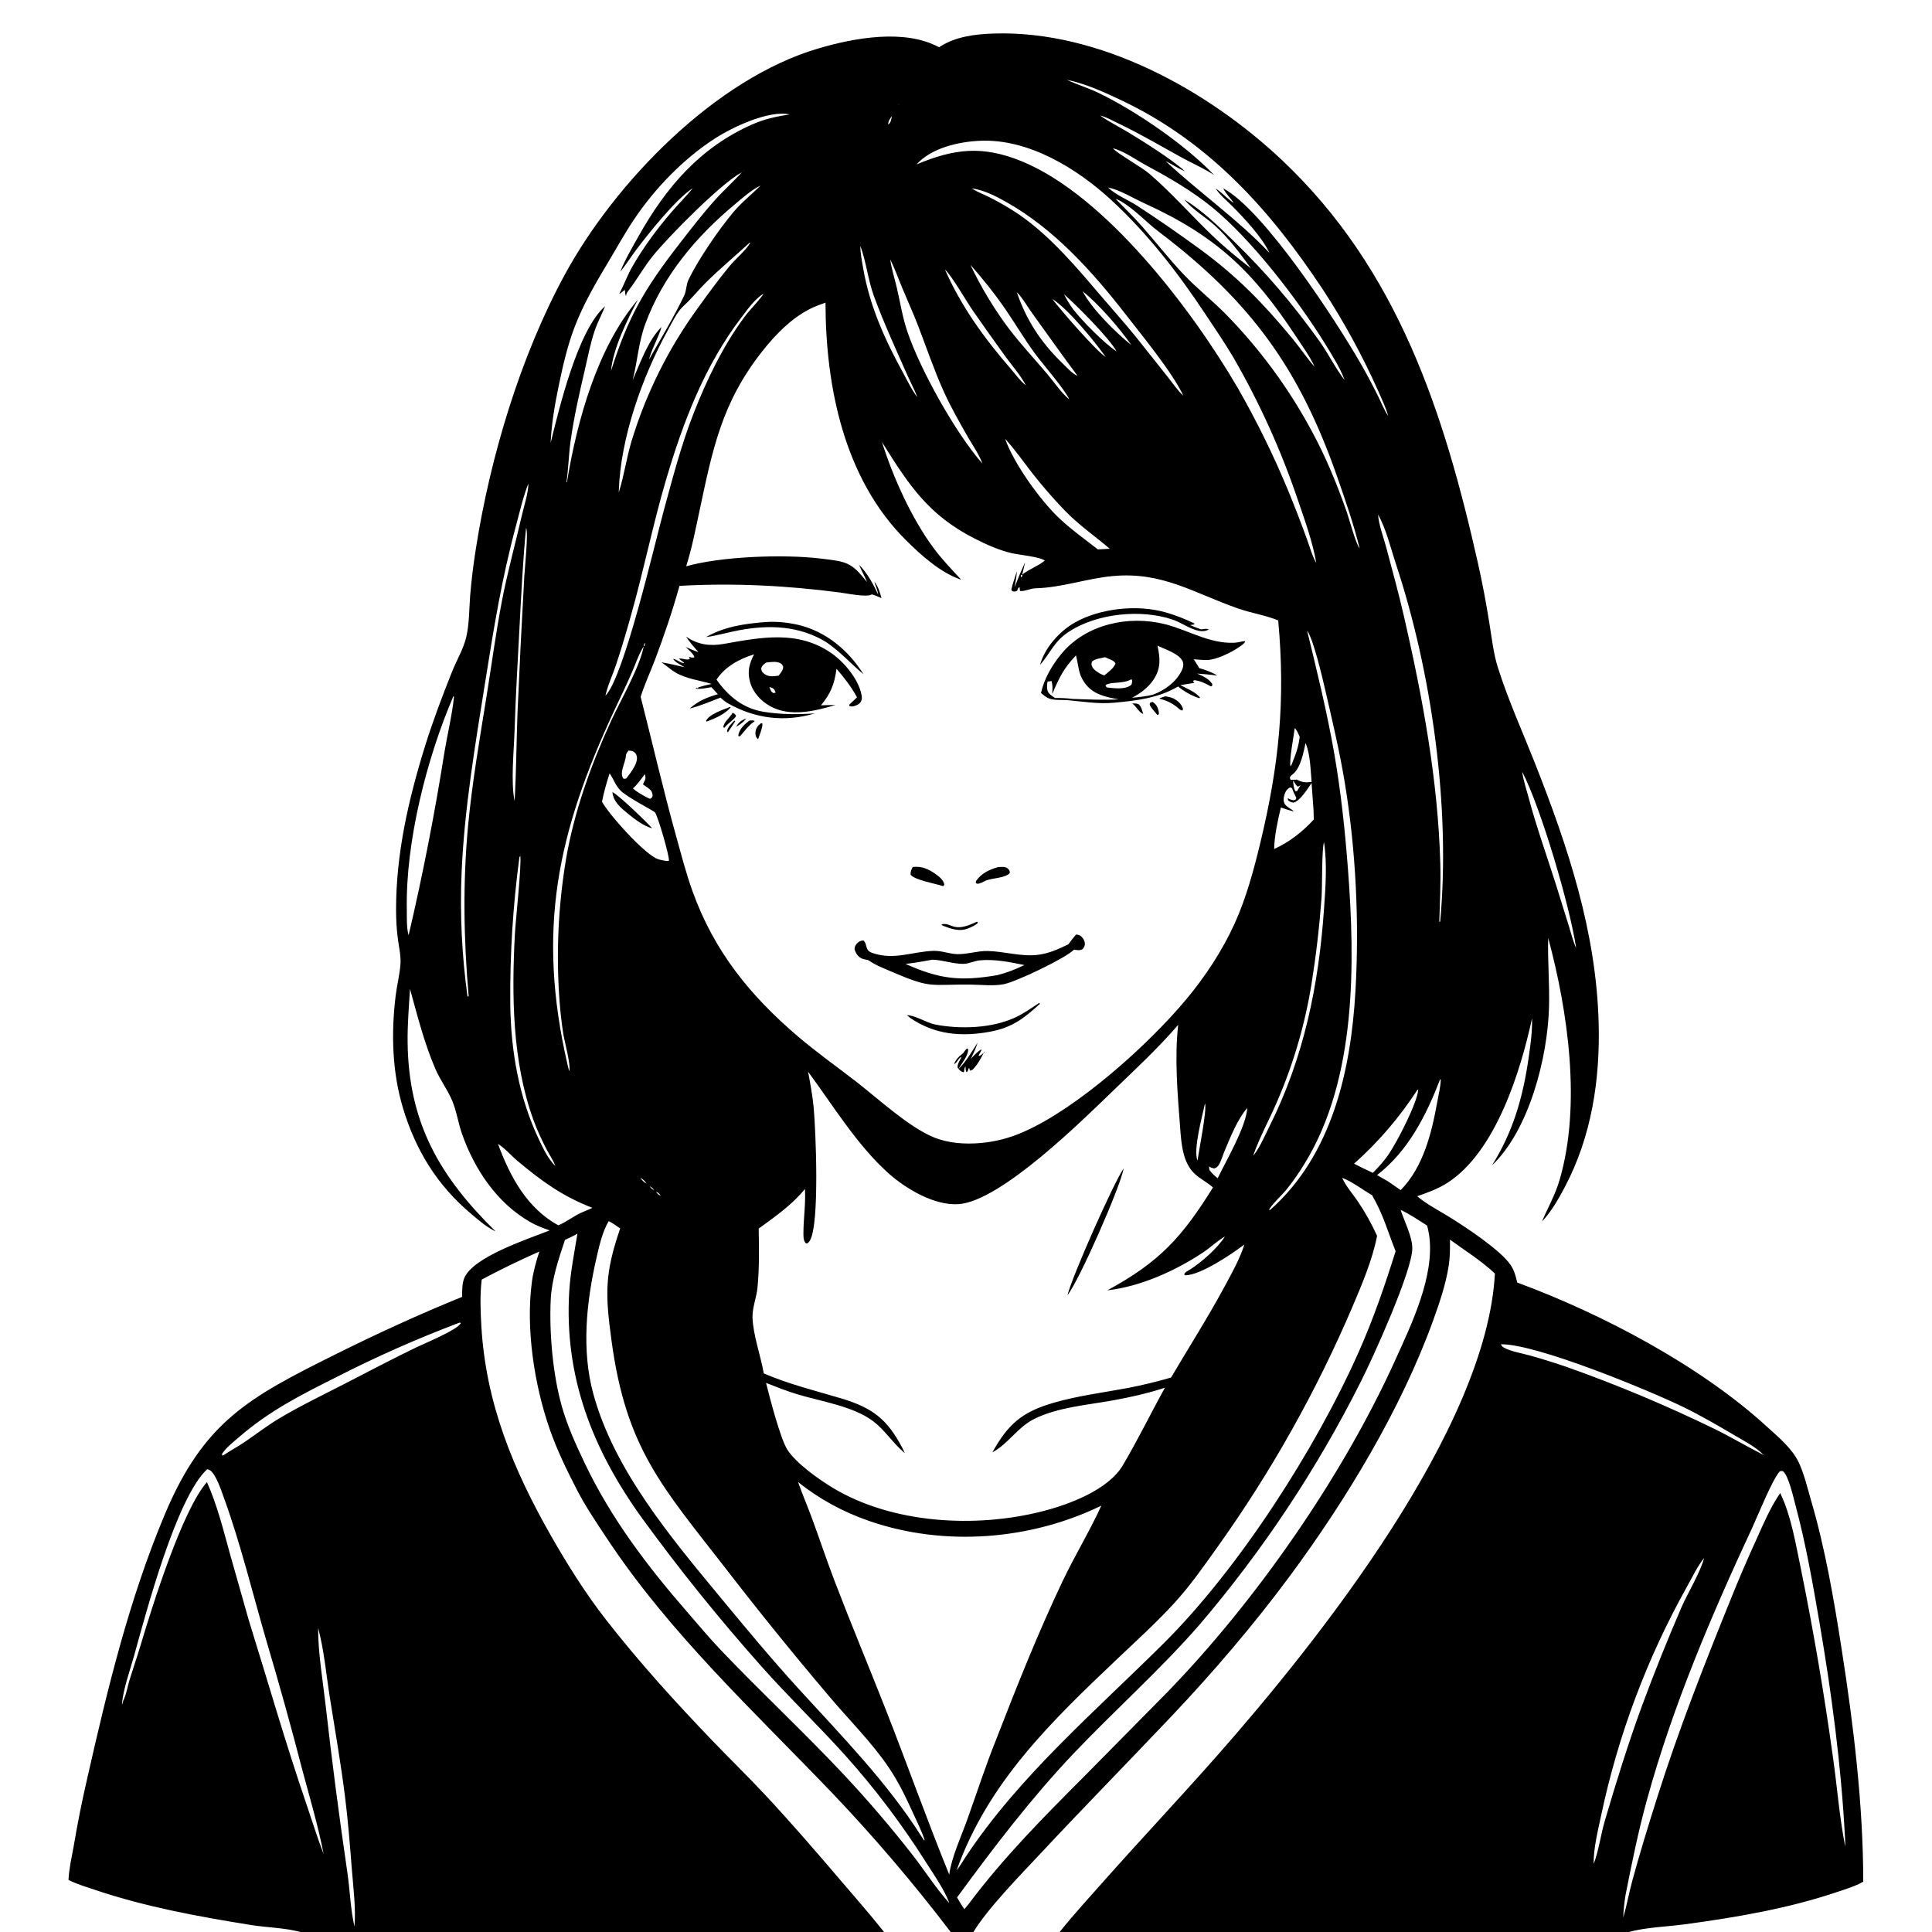 <?xml version="1.0" encoding="utf-8" ?><svg xmlns="http://www.w3.org/2000/svg" xmlns:xlink="http://www.w3.org/1999/xlink" width="1024" height="1024" viewBox="0 0 1024 1024"><path fill="white" d="M0 0L0 1024L1024 1024L1024 0L0 0Z"/><path d="M812.005 539.729C805.907 568.072 792.709 610.368 767.319 626.826C762.275 630.096 756.778 632.082 751.128 634.028L751.661 634.468C756.617 638.513 762.564 641.561 768.009 644.921C776.672 650.266 795.428 662.603 800.752 670.604C802.574 673.341 803.45 676.594 804.151 679.771C849.023 696.286 901.222 723.828 936.573 756.216C942.653 761.786 949.964 767.748 953.484 775.351C956.327 781.49 957.991 788.727 959.891 795.218C967.506 821.238 971.993 847.683 976.163 874.417C982.42 914.53 987.556 956.731 987.56 997.336C983.286 999.799 978.22 1001.28 973.554 1002.85C947.643 1011.58 920.21 1016.25 893.161 1019.9C883.5 1021.2 872.619 1021.48 863.259 1024L561.63 1024C569.18 1014.59 577.407 1005.6 585.421 996.577C605.238 974.276 625.697 952.556 645.424 930.173C698.842 869.564 787.977 757.253 792.327 675.006C785.308 668.326 776.353 662.752 768.504 657.028C768.566 661.669 768.56 666.238 767.849 670.837C766.335 680.635 762.968 690.536 759.604 699.848C742.606 746.901 713.392 795.146 683.643 835.329C664.503 861.182 643.172 886.127 621.066 909.486C597.934 933.931 574.371 957.915 551.391 982.518C540.778 993.88 523.576 1011.39 515.928 1024L503.876 1024C484.369 998.374 463.465 973.842 441.258 950.516C399.358 906.736 354.975 865.823 321.367 814.918C315.935 806.69 310.411 798.559 305.871 789.79C300.485 779.388 295.132 768.393 291.296 757.317C283.16 733.826 278.606 704.095 281.917 679.397C282.658 673.863 284.171 668.65 285.862 663.349C275.497 667.903 265.312 672.854 255.329 678.193C255.306 678.358 255.281 678.523 255.262 678.688C254.356 686.535 254.661 694.798 255.114 702.68C257.47 743.604 271.9 778.62 291.932 813.816C300.638 829.112 310.416 844.667 321.248 858.558C338.648 880.872 358.02 902.226 377.62 922.635C386.909 932.307 396.515 941.646 405.669 951.455C419.209 965.964 432.127 980.921 445.009 996.011C452.922 1005.28 460.989 1014.46 468.571 1024L159.286 1024C150.966 1021.75 141.434 1021.65 132.864 1020.27C105.369 1015.86 77.165 1010.7 50.749 1001.8C45.929 1000.17 40.848 998.701 36.303 996.4C36.585 990.423 38.025 984.273 39.079 978.375C41.108 966.347 43.501 954.382 46.253 942.498C56.987 895.094 68.491 847.442 87.414 802.508C108.07 753.46 132.077 740.615 177.305 718.085C199.577 706.99 221.856 696.751 244.9 687.377C245.006 684.199 244.837 680.553 246.008 677.577C250.507 666.139 280.102 656.657 291.344 652.131C287.673 650.883 284.299 649.577 280.924 647.645C263.381 637.602 251.474 619.748 244.882 601.001C242.866 595.27 242.03 589.021 239.692 583.434C237.257 577.616 233.292 572.429 230.769 566.571C224.897 552.936 221.268 538.49 217.322 524.218C216.708 533.576 215.94 543.054 216.046 552.431C216.527 595.122 233.003 623.533 262.66 652.638C262.294 652.469 261.927 652.299 261.568 652.113C257.309 649.911 253.526 646.556 249.864 643.489C231.872 628.422 220.408 609.881 213.64 587.49C207.828 568.262 207.281 547.64 209.697 527.803C210.38 522.187 211.858 516.612 212.257 510.98C212.576 506.46 211.4 501.791 210.833 497.316C210.199 492.306 209.932 487.36 209.924 482.311C209.874 452.443 216.546 423.492 225.383 395.134C229.505 381.905 234.498 368.821 239.619 355.948C242.023 349.908 245.688 343.879 247.157 337.541C248.771 330.578 248.641 322.661 249.207 315.502C249.919 307.079 250.951 298.687 252.298 290.342C259.896 242.014 275.835 188.915 299.21 145.819C325.837 96.727 379.056 41.755 433.726 25.677C452.697 20.098 479.494 15.129 497.738 25.054C506.193 19.367 516.778 18.096 526.745 17.774C582.596 15.969 640.084 47.652 679.567 84.949C740.954 142.936 765.33 218.459 783.365 298.584C785.753 309.279 787.794 320.049 789.486 330.876C790.723 338.357 791.543 346.22 793.811 353.471C799.15 370.537 806.731 387.26 813.316 403.908C830.955 448.504 846.015 493.639 847.316 542C848.129 572.22 843.62 602.2 829.372 629.196C826.013 635.559 822.226 642.205 817.256 647.459C820.457 639.973 824.307 633.295 826.625 625.361C838.193 585.754 831.09 536.205 820.573 497.09C820.234 509.251 821.347 521.459 821.023 533.653C820.316 560.293 810.577 598.889 790.733 617.733C802.029 599.83 807.227 581.401 810.211 560.636C811.21 553.685 812.205 546.77 812.005 539.729L812.374 539.503L812.005 539.729ZM564.865 42.116L565.374 42.274C570.946 44.889 576.897 46.64 582.439 49.328C602.295 58.959 628.322 76.857 643.506 92.767C637.777 89.06 631.776 86.513 625.852 83.237C615.002 77.237 604.456 71.047 593.262 65.651C590.047 64.101 586.527 62.088 583.082 61.221L582.5 61L581.5 60.5L580.503 60.002L581.5 60.5L582.5 61L583.082 61.221C587.362 64.283 592.21 66.713 596.74 69.395C604.747 74.136 621.544 84.712 627.968 90.727C624.516 89.357 621.145 87.023 617.768 85.36L617.503 85.092L617.768 85.36C635.71 102.105 655.886 116.11 672.804 133.989L673.525 134.967L674.178 135.7L674.606 136.126L674.916 136.498L674.606 136.126L674.178 135.7L673.525 134.967C673.357 134.625 673.039 134.292 672.804 133.989C668.966 125.737 659.565 115.774 653.098 109.213C650.217 106.29 646.471 103.385 644.346 99.898L645.089 100.418C648.221 102.647 650.757 105.506 654.01 107.643C652.147 104.927 649.789 102.814 648.314 99.809C670.028 111.453 708.274 170.189 721.218 192.727C724.444 198.344 727.488 204.135 730.39 209.927C732.088 213.314 733.59 217.34 735.757 220.429L736.101 221.238L736.497 221.998L736.101 221.238L735.757 220.429C734.499 215.913 732.315 211.4 730.429 207.099C722.101 188.475 712.311 170.539 701.152 153.459C673.19 111.224 640.977 75.31 594.546 53.252C585.428 48.92 575.286 44.292 565.374 42.274L564.865 42.116ZM477.747 53.78L476.72 54.829C476.482 55.197 476.167 55.597 476 56L475.553 56.498L476 56C476.285 55.678 476.502 55.202 476.72 54.829L477.747 53.78L477.953 53.002L477.747 53.78ZM475.164 57.753L474.576 57.998L475.164 57.753L475.399 57.002L475.164 57.753ZM472.743 61.531C471.713 62.915 470.721 64.135 470.772 65.95C471.867 65.298 472.137 64.272 472.426 63.066C472.548 62.558 472.641 62.043 472.743 61.531L472.998 61.002L472.743 61.531ZM468.5 71L467.786 72.983L467.502 73.498L467.786 72.983L468.5 71L468.998 70.002L468.5 71ZM587.003 77.065L587.763 77.272L588.808 78.303L589.826 78.607C592.457 81.586 604.884 88.368 609.355 92.231C620.985 102.282 631.258 113.972 642.316 124.632C648.707 130.792 656.01 136.811 663.048 142.228C657.027 134.028 651.341 126.226 643.728 119.391C638.736 114.909 631.944 111.014 627.82 105.803C637.492 111.785 645.662 119.708 653.753 127.641C671.485 145.024 684.696 160.458 699.217 180.641C703.668 186.828 708.459 196.277 712.702 201.465L713.124 202.223L713.657 203.324L714.143 204.282L714.649 205.299L715.129 206.258L715.385 206.498L715.129 206.258L714.649 205.299L714.143 204.282L713.657 203.324L713.124 202.223L712.702 201.465C710.243 194.844 706.028 188.227 702.318 182.217C687.893 158.849 663.32 126.836 642.343 109.776C631.898 101.281 619.584 94.104 607.707 87.76C602.218 84.828 595.836 80.043 589.826 78.607L588.808 78.303L587.763 77.272L587.003 77.065ZM485.769 87.15L485.502 87.406L485.769 87.15C505.677 78.809 520.61 77.006 541.228 85.361C585.91 103.467 631.838 164.204 655.872 205.327C666.105 223.157 675.171 241.632 683.011 260.636C686.39 268.892 689.601 277.215 692.642 285.6C694.153 289.657 695.475 294.681 697.65 298.402L697.888 298.998L697.65 298.402C695.801 287.443 691.664 276.035 688.085 265.533C679.175 239.068 667.649 213.558 653.677 189.38C649.042 181.536 643.839 173.977 638.809 166.383C624.489 144.763 608.239 123.77 589.12 106.139C570.819 89.263 545.108 73.428 519.304 74.619C507.983 75.141 493.687 78.395 485.769 87.15ZM395.76 89.795L394.73 90.119L393.5 91L393.151 91.332C393.026 91.399 392.899 91.464 392.774 91.532C381.726 97.647 354.143 125.535 345.782 135.952C341.009 141.899 337.419 148.549 332.757 154.503C332.096 155.348 331.917 155.922 331.808 157.012C331.299 155.943 331.313 154.826 331.239 153.665C330.451 153.986 328.778 155.768 328.257 155.678C330.709 150.989 332.472 146.002 335.097 141.41C341.044 131.011 348.285 121.239 356.105 112.178C359.741 107.965 363.71 104.023 367.231 99.718L367.5 99.5L367.807 99.179L368.521 98.529L369.423 97.852L368.521 98.529L367.807 99.179L367.5 99.5L367.231 99.718C358.1 105.612 343.795 123.663 336.96 132.719C334.211 136.36 331.71 140.519 328.768 143.958C331.348 137.493 335.032 131.288 338.431 125.226C352.979 99.281 371.121 78.022 399.016 65.813C405.394 63.021 411.674 61.727 418.491 60.638C407.253 58.257 387.866 67.588 378.65 73.575C362.024 84.374 347.099 99.878 336.085 116.259C331.269 123.423 327.101 131.005 322.67 138.408C315.83 149.835 309.122 161.237 304.399 173.744C300.66 183.644 298.322 193.921 296.175 204.26C294.085 214.324 292.314 224.497 291.841 234.782C296.415 216.312 306.225 174.903 320.713 162.314C318.979 166.636 316.718 170.829 315.216 175.23C312.975 181.793 311.633 188.853 310.064 195.608C307.122 208.267 304.197 220.962 302.416 233.848C301.412 241.108 301.271 248.507 300.227 255.715L300.504 255.543C305.784 223.261 316.564 184.111 338.103 158.843C332.66 169.055 324.803 184.995 323.877 196.5L323.659 197.079L323.877 196.5C332.902 168.115 341.329 153.428 359.838 129.574C366.06 121.555 372.252 113.488 379.033 105.928C383.554 100.888 388.658 96.393 393.151 91.332L393.5 91C393.967 90.774 394.327 90.442 394.73 90.119L395.76 89.795L396.435 89.002L395.76 89.795ZM460.643 93.243L460.073 93.998L460.643 93.243L460.878 92.502L460.643 93.243ZM403.5 98L403.146 98.343C398.246 100.621 393.501 104.971 389.341 108.434C368.832 125.505 351.387 146.313 342.056 171.586C338.391 181.513 337.907 191.441 335.334 201.504C339.242 192.486 343.553 180.318 350.637 173.274C348.941 179.184 345.566 184.445 343.977 190.58C350.26 179.522 357.105 168.147 362.616 156.701C363.873 154.091 363.616 151.061 364.859 148.433C369.933 137.7 381.089 121.477 388.75 112.399C393.104 107.24 398.359 103.059 403.146 98.343L403.5 98L403.998 97.61L403.5 98ZM587.003 99.124L587.264 99.359C591.319 103.331 598.003 105.97 602.856 109.123C614.007 116.368 625.161 124.144 635.905 131.985C655.585 146.348 669.669 160.855 685.041 179.487C689.064 184.364 692.616 189.686 696.764 194.433L697.152 195.177L697.631 195.621L697.898 195.998L697.631 195.621L697.152 195.177L696.764 194.433C694.344 188.97 690.199 183.32 686.898 178.306C664.089 143.648 644.424 124.952 606.252 107.611C600.306 104.91 593.617 100.657 587.264 99.359L587.003 99.124ZM514.503 99.587L515.052 99.849L515.772 100.3C518.445 101.944 521.537 103.084 524.345 104.5C529.847 107.232 535.158 110.334 540.241 113.785C557.344 125.596 571.44 142.691 584.85 158.379C590.588 165.092 596.516 171.703 602.066 178.57L618.951 199.803C621.534 203.05 624.12 206.966 627.204 209.747L627.475 209.998L627.204 209.747C621.561 197.605 605.51 178.074 596.968 167.063C579.154 144.098 558.714 121.278 533.09 106.927C527.692 103.903 521.255 100.627 515.052 99.849L514.503 99.587ZM513.503 139.057L514.017 139.995L514.345 140.348C519.614 151.709 527.462 164.677 535.025 174.56C541.231 182.672 548.291 190.22 554.895 198.014C558.606 202.393 562.401 208.159 566.783 211.735L567.082 212.099L567.443 212.498L567.082 212.099L566.783 211.735C564.302 206.275 552.758 193.122 548.444 187.231C542.985 179.777 538.301 171.823 533.091 164.204C527.489 156.013 520.915 147.781 514.345 140.348L514.017 139.995L513.503 139.057ZM500.02 141.502L500.223 142.294L500.827 142.77C509.363 162.353 521.861 179.515 535.781 195.549C538.212 198.349 540.838 202.055 543.75 204.288L544.083 204.59L545.028 205.967L545.68 206.696L545.972 206.998L545.68 206.696L545.028 205.967C544.782 205.456 544.425 205.041 544.083 204.59L543.75 204.288C541.034 199.014 536.575 193.987 533.056 189.181C527.26 181.187 521.541 173.136 515.902 165.029C511.799 159.153 505.347 147.436 500.827 142.77L500.223 142.294L500.02 141.502ZM573.068 153.502L573.506 154L573.851 154.344C578.224 163.317 591.778 176.689 599.673 182.906C592.899 173.358 582.944 161.892 573.851 154.344L573.506 154L573.068 153.502ZM404.749 155.696C400.305 158.124 396.308 163.888 393.249 167.869C373.501 193.569 361.998 223.772 352.927 254.605C345.988 278.191 341.187 302.342 334.476 326.01C332.028 334.916 329.355 343.759 326.462 352.53C324.714 357.717 322.023 363.435 320.894 368.742L320.625 368.998L320.894 368.742C330.763 358.737 346.922 288.495 351.725 270.918C356.48 253.518 361.062 235.767 367.666 218.963C374.611 201.293 383.093 183.605 394.38 168.256C397.4 164.149 401.198 160.619 404.176 156.499L404.749 155.696L404.998 155.502L404.749 155.696ZM563.886 155.9C565.381 158.67 566.873 161.398 568.792 163.902C573.36 169.863 585.442 182.162 591.78 186.212L591.997 186.466L591.78 186.212C588.026 179.251 570.534 161.72 563.886 155.9ZM456.003 130.327C455.972 134.054 456.806 138.156 457.433 141.842C460.906 162.272 469.065 180.191 478.961 198.177C481.201 202.249 483.314 206.851 486.217 210.48L486.618 211.216L487.159 212.326L487.632 213.261L487.89 213.498L487.632 213.261L487.159 212.326L486.618 211.216L486.217 210.48C484.561 206.225 482.378 202.161 480.528 197.983C474.576 184.545 468.336 170.918 463.263 157.125C460.087 148.49 459.214 139.243 456.15 130.721C456.103 130.589 456.052 130.458 456.003 130.327ZM532.503 232.099L532.735 232.567C537.35 245.717 551.25 264.997 561.15 274.419C567.544 280.505 574.934 285.77 581.905 291.19L588.205 290.855C580.13 283.983 571.815 278.295 564.348 270.583C558.274 264.309 552.399 257.536 547.029 250.647C542.436 244.754 538.078 238.514 533.086 232.953L532.735 232.567L532.503 232.099ZM471.835 137.455C472.465 142.318 474.122 147.362 475.253 152.17C477.087 159.965 478.325 168.068 480.884 175.664C487.666 195.799 506.423 229.501 520.68 245.713L520.93 245.998L520.68 245.713C519.022 240.949 515.637 236.209 513.126 231.84C508.503 223.796 503.883 215.662 500.069 207.195C494.912 195.747 490.96 183.905 486.438 172.218C483.88 165.604 480.902 159.141 478.189 152.589C476.105 147.554 474.245 142.338 471.835 137.455ZM280.071 256.226C277.261 263.286 275.528 271.059 273.549 278.399C265.95 306.576 261.82 332.221 257.253 360.919C251.909 394.502 246.095 428.555 244.651 462.561C243.728 484.477 244.778 506.431 247.788 528.159L248.412 528.034C245.757 498.016 245.256 468.073 248.06 438.013C250.219 414.858 254.224 391.855 257.905 368.906C260.593 352.149 262.832 335.3 266.018 318.628C268.945 303.315 273.162 288.125 276.664 272.919C277.859 267.727 279.98 261.527 280.071 256.226L280.38 256.002L280.071 256.226ZM730.125 272.502L730.406 272.765C730.774 278.21 733.258 284.602 734.681 289.949C737.999 302.426 741.431 314.852 744.309 327.441C754.144 370.45 762.211 413.835 763.399 458.071C763.672 468.235 763.172 478.404 762.857 488.561L763.318 488.485C768.933 428.011 758.891 356.353 739.812 298.74C737.059 290.426 734.707 280.307 730.406 272.765L730.125 272.502ZM455.302 299.337C459.622 303.555 462.908 309.741 465.465 315.171C465.186 312.643 463.99 310.676 463.423 308.274C465.435 310.845 466.352 313.92 467.227 317.02C465.563 316.347 463.805 315.454 462.069 315.03L461.503 314.598L462.069 315.03C459.779 316.795 448.607 314.483 445.258 314.046C416.822 310.336 388.769 308.914 360.138 310.525C356.423 323.84 352.106 336.582 347.229 349.504C344.731 356.123 341.682 362.594 339.558 369.337C345.867 394.02 351.575 418.834 358.414 443.39C361.113 453.081 363.64 462.89 367.044 472.362C378.439 504.073 397.441 527.604 422.879 549.295C432.67 557.644 443.278 565.161 453.455 573.033C465.284 582.181 481.7 597.433 494.986 602.828C502.725 605.971 511.358 606.527 519.613 605.839C527.567 605.158 535.35 603.136 542.63 599.859C571.25 587.291 608.624 553.777 628.692 529.718C638.751 517.66 647.802 503.943 654.317 489.649C660.484 476.118 664.57 460.96 668.042 446.516C677.967 405.221 681.353 371.306 677.473 328.827C670.632 326.037 663.11 324.932 656.125 322.486C632.586 314.244 616.165 302.94 589.889 305.313C576.234 306.546 562.538 311.51 548.75 311.811C546.235 311.866 542.788 313.587 540.635 313.233L540.388 311.161C539.443 311.676 539.505 312.118 539.106 313.083C537.957 313.711 537.871 313.603 536.563 313.366L536.031 312.521C536.778 309.211 537.932 305.979 538.98 302.753C538.794 305.683 538.281 308.455 537.709 311.329C539.441 306.81 541.319 302.349 543.34 297.951L541.802 304.543L541.031 304.918L541.195 306.003C541.993 305.219 541.777 305.7 541.802 304.543C545.502 301.619 549.99 300.17 553.717 297.18C551.816 295.2 539.871 294.028 536.513 293.256C529.58 291.662 523.205 288.805 516.88 285.604C492.004 273.014 481.753 257.104 467.491 234.353C473.284 252.826 483.031 274.438 494.538 290.1C499.043 296.231 504.3 301.704 509.473 307.264C498.534 303.636 488.023 294.142 479.995 286.13C447.347 253.545 437.616 204.974 437.529 160.409C434.702 161.424 431.859 162.424 429.18 163.792C419.249 168.864 410.995 177.373 404.148 186.023C382.324 213.596 377.619 238.514 370.543 271.733C368.513 281.26 366.633 290.846 363.691 300.145C382.311 294.879 415.315 293.697 434.711 296.018C448.591 297.679 451.054 297.708 459.579 308.592C458.378 305.393 456.573 302.506 455.302 299.337ZM343 337.5L342.279 339.63L341.959 340.593C341.334 341.455 341.241 341.364 341.201 342.507C338.464 346.911 336.681 352.385 334.581 357.17C331.786 363.542 328.735 369.805 325.788 376.108C295.213 441.497 284.377 493.009 300.805 564.308C301.018 565.226 301.25 566.14 301.501 567.048L301.761 567.793C302.524 563.661 299.162 552.173 298.42 547.147C297.609 541.664 296.993 536.155 296.574 530.629C294.705 505.572 295.844 480.383 299.965 455.597C304.208 430.409 313.289 405.269 323.89 382.109C328.809 371.363 339.102 353.688 341.201 342.507L341.645 342.257L341.959 340.593L342.279 339.63L343 337.5L343.498 336.502L343 337.5ZM806.511 408.502L806.804 409.063C807.338 413.452 808.962 418.112 810.101 422.396C814.327 438.297 819.87 453.622 824.827 469.286L831.552 490.921C832.736 494.718 833.719 498.847 835.382 502.454C832.262 481.013 816.788 428.242 806.804 409.063L806.511 408.502ZM685.717 430.111C683.382 429.493 681.153 428.801 678.882 427.977C677.212 435.03 675.503 442.727 675.32 449.984C683.387 446.374 690.351 440.854 696.331 434.358L696.202 429.375L695.16 415.037C693.099 417.901 689.078 424.718 685.454 425.417C684.131 425.149 683.566 424.973 682.606 424.009L682.649 423.054C682.844 423.175 683.033 423.306 683.234 423.418C684.094 423.899 684.785 424.018 685.741 424.174L686.802 423.713L687.083 422.918C686.24 421.249 685.431 419.656 684.874 417.867L683.945 417.288C682.282 418.072 681.454 419.211 680.863 420.953C680.322 422.547 680.015 424.757 681.026 426.234C681.85 427.438 683.429 428.306 684.607 429.115C685.345 429.622 685.063 429.399 685.717 430.111ZM661.085 587.231C655.883 593.225 652.243 602.516 649.129 609.849C648.089 612.299 647.347 615.139 646 617.411C645.403 618.418 644.726 618.882 643.661 619.298C642.496 619.102 641.854 618.921 640.892 618.227C640.821 619.11 640.85 619.394 641.111 620.289C642.441 621.903 643.73 623.211 645.391 624.485C650.092 614.813 660.415 597.251 661.085 587.231L661.375 587.003L661.085 587.231ZM664.239 612.444L663.9 613.232L663.359 614.271L663.096 614.497L663.359 614.271L663.9 613.232L664.239 612.444C664.594 612.088 664.649 612.054 664.992 611.584C668.081 607.352 670.442 601.799 672.79 597.107C691.07 560.586 698.944 522.306 701.756 481.752C702.553 470.251 703.499 457.785 701.751 446.349C700.505 450.123 700.864 469.738 700.462 475.608C699.347 490.866 697.585 506.071 695.182 521.18C691.736 542.713 685.607 563.73 676.936 583.739C672.94 593.12 667.755 602.46 664.379 612.035L664.239 612.444ZM305.028 614.503L305.225 615.261L305.998 615.933L305.225 615.261L305.028 614.503ZM275.296 454.363C271.844 480.169 270.225 506.188 270.454 532.223C270.772 557.041 274.97 581.533 285.69 604.071C287.929 608.779 290.576 614.337 294.34 618.009L295.008 618.993L295.63 619.734L295.998 620.411L295.63 619.734L295.008 618.993C294.862 618.651 294.559 618.312 294.34 618.009C293.355 615.128 291.275 612.192 289.847 609.463C287.116 604.24 284.671 598.959 282.664 593.41C271.497 562.552 271.177 527.538 272.899 495.089C273.283 487.869 276.549 458.087 275.751 453.611L275.296 454.363ZM339.084 624.003L339.34 624.197C340.373 625.682 341.13 626.431 342.705 627.335L342.979 627.497L342.705 627.335C341.687 625.838 340.901 625.123 339.34 624.197L339.084 624.003ZM711.12 624.081L711.357 624.259C713.296 628.637 717.041 632.854 719.74 636.847C723.654 642.637 726.966 648.656 729.883 655.003C727.377 667.915 721.911 680.62 716.795 692.684C697.688 737.425 673.801 779.97 645.549 819.576C638.154 829.952 630.728 840.652 622.078 850.028C612.748 860.141 602.448 869.513 592.468 878.98C557.197 912.44 523.778 944.501 507.024 991.325C508.785 989.059 510.275 986.61 511.814 984.191C540.282 941.172 580.806 906.825 617.081 870.686C656.663 831.252 697.323 768.017 720.141 716.58C727.901 699.086 733.992 681.404 739.702 663.165C735.285 652.13 733.401 644.263 727.204 633.433C721.97 630.489 716.961 626.416 711.357 624.259L711.12 624.081ZM344.002 628.503L344.246 628.71C345.053 629.71 345.562 630.271 346.737 630.81L347.098 631.071L347.678 631.631C348.483 632.746 348.994 633.208 350.235 633.806L350.6 634.073L351.152 634.66L351.684 635.075L352.77 635.746L353.075 636.11L353.666 636.636L354.185 637.078L355.278 637.733L355.583 638.1L356.179 638.625L357.27 639.221L357.554 639.639L358.202 640.098L358.498 640.389L358.202 640.098L357.554 639.639L357.27 639.221L356.179 638.625L355.583 638.1L355.278 637.733L354.185 637.078L353.666 636.636L353.075 636.11L352.77 635.746L351.684 635.075L351.152 634.66L350.6 634.073L350.235 633.806C349.43 632.623 349.004 632.185 347.678 631.631L347.098 631.071L346.737 630.81C345.985 629.683 345.398 629.344 344.246 628.71L344.002 628.503ZM359.002 640.601L359.737 640.834L359.998 641.462L359.737 640.834L359.002 640.601ZM361.002 642.094L361.757 642.332L361.998 642.917L361.757 642.332L361.002 642.094ZM649.224 655.335C649.088 655.417 648.951 655.498 648.816 655.581C644.779 658.079 641.315 661.415 637.348 664.03C622.702 673.682 604.432 681.911 586.893 683.912C614.551 668.937 626.616 655.621 642.896 629.375C642.791 629.281 642.687 629.186 642.581 629.093C639.774 626.642 636.391 624.937 633.6 622.498C626.706 616.472 626.108 605.732 625.467 597.247C624.132 579.568 622.474 560.898 624.463 543.195C613.765 555.624 602.135 566.373 590.352 577.74C574.034 593.482 530.735 636.464 508.24 638.208C495.534 639.194 480.419 630.253 471.252 622.152C454.528 607.372 441.549 585.939 428.297 568.016C429.455 574.289 430.653 580.566 431.251 586.923C432.336 598.448 434.552 648.917 429.239 657.571C428.914 658.1 428.531 658.477 428.087 658.906L427.185 659.055C425.737 657.606 425.829 655.354 425.834 653.433C425.855 645.655 427.102 637.992 426.631 630.173C419.997 638.451 410.644 644.972 402.122 651.181C402.304 661.687 402.51 672.138 401.466 682.615C400.958 687.719 398.71 693.147 398.842 698.208C399.08 707.344 403.192 718.603 404.819 727.946C418.331 733.724 432.086 737.081 446.123 741.254C462.33 746.222 470.106 751.96 478.195 767.308C478.691 768.25 479.133 769.204 479.558 770.18L478.801 769.53C473.055 764.544 468.861 757.874 462.832 753.299C452.312 745.316 435.293 742.827 422.663 739.015C416.999 737.305 411.518 735.118 406.015 732.96C407.877 740.452 413.661 762.789 417.388 768.472C422.172 775.764 434.105 784.193 441.527 788.654C473.074 807.617 516.97 810.042 552.287 801.072C566.358 797.499 587.327 789.796 595.084 776.692C603.041 763.252 609.878 749.189 617.432 735.527C608.271 738.511 599.034 740.591 589.556 742.291C576.005 744.721 560.443 745.923 548.056 752.118C539.34 756.478 534.319 765.322 525.986 769.782C534.32 754.683 541.882 748.302 558.452 743.495C571.401 739.738 584.931 738.077 598.163 735.591C605.752 734.11 613.27 732.284 620.692 730.118C630.262 713.88 640.339 698.097 649.276 681.483C653.082 674.408 657.104 667.315 659.532 659.623C652.987 664.603 636.429 675.81 628.284 675.938L627.628 675.487C627.982 674.219 629.649 673.573 630.752 672.873C636.689 669.105 645.544 661.415 649.224 655.335L649.495 655.076L649.224 655.335ZM795.494 712.493C795.975 713.404 796.176 713.747 797.1 714.264C800.782 716.323 806.405 717.188 810.475 718.336C817.068 720.164 823.606 722.186 830.08 724.4C857.042 733.953 883.441 745.025 909.151 757.562C917.837 761.855 926.125 766.817 934.747 771.163L935.118 771.594L935.497 771.895L935.118 771.594L934.747 771.163C934.652 771.058 934.563 770.948 934.463 770.848C930.37 766.762 924.374 763.722 919.402 760.791C910.316 755.433 901.177 750.089 891.67 745.503C873.693 736.832 814.418 712.237 795.494 712.493ZM903.192 825.776C899.641 830.236 896.909 835.994 894.128 840.977C873.011 878.756 857.703 919.499 848.717 961.836C846.986 970.007 844.537 979.589 844.673 987.946C847.407 980.797 848.384 972.598 850.556 965.195C856.551 944.759 862.929 924.197 870.256 904.192C876.823 886.465 883.861 868.917 891.364 851.565C894.551 844.364 901.508 832.766 903.192 825.776L903.446 825.503L903.192 825.776ZM943.55 791.361C949.455 803.575 951.825 818.738 954.605 831.974C961.29 864.958 966.929 898.145 971.514 931.485C973.766 947.183 974.917 963.229 978.022 978.778L978.374 978.997L978.022 978.778C978.053 977.189 977.967 975.596 977.884 974.009C975.891 935.729 970.78 897.4 964.308 859.65C960.736 838.814 957.07 818.036 951.594 797.594C950.581 793.81 947.913 781.999 945.091 779.867C944.55 779.458 943.994 779.727 943.372 779.811C939.455 783.918 931.822 803.035 928.905 809.305C907.095 856.173 886.612 904.08 872.894 954.04C868.306 970.75 864.854 987.644 861.52 1004.64C860.919 1008.56 860.483 1012.37 860.352 1016.34C862.218 1010 863.368 1003.4 865.102 997.011C869.137 982.145 873.715 967.339 878.357 952.652C889.649 916.92 903.343 882.166 917.389 847.452C921.675 836.774 926.219 826.2 931.015 815.74C934.746 807.459 938.365 798.856 943.55 791.361ZM299.441 657.171C295.98 667.565 292.377 678.119 291.877 689.147C291.09 706.515 293.003 728.34 297.689 745.076C300.644 755.628 305.13 765.482 309.83 775.344C323.932 804.94 343.185 830.22 364.643 854.866C370.392 861.469 376.007 868.227 382.046 874.567C403.257 896.83 425.823 917.791 446.888 940.21C459.764 953.914 472.382 968.659 483.939 983.501C490.366 991.755 496.171 1001.02 503.208 1008.72L503.455 1008.98L503.208 1008.72C500.379 1001.24 494.965 993.649 490.699 986.902C478.013 966.834 463.67 947.863 447.819 930.188C433.44 914.242 417.914 899.364 403.663 883.31C381.275 858.166 360.139 831.934 340.334 804.71C314.112 768.367 298.913 729.792 301.722 684.316C302.353 674.084 304.413 663.965 306.048 653.859C303.973 655.131 301.633 656.106 299.441 657.171ZM473.236 60.25L473.745 60.25L473.236 60.25ZM470.108 67.25L470.569 67.25L470.108 67.25ZM469.697 68.25L470.097 68.25L469.697 68.25ZM469.233 69.25L469.701 69.25L469.233 69.25ZM583.133 75.25L583.745 75.25L583.133 75.25ZM584.135 75.75L584.745 75.75L584.135 75.75ZM585.136 76.25L585.745 76.25L585.136 76.25ZM586.137 76.75L586.745 76.75L586.137 76.75ZM464.251 81.75L464.745 81.75L464.251 81.75ZM591.271 105.4C596.015 110.247 600.936 115.035 605.419 120.121C612.843 128.542 619.679 137.385 627.436 145.537C634.436 152.894 642.388 159.142 649.519 166.328C667.648 184.805 683.066 205.758 695.313 228.563C702.757 242.295 708.629 256.594 713.795 271.312C715.196 275.305 718.535 288.093 720.634 290.678C717.51 277.864 713.155 265.418 708.827 252.971C688.848 195.506 662.839 159.705 614.24 122.857C607.316 117.608 601.634 111.139 594.088 106.648C593.173 106.104 592.273 105.746 591.271 105.4ZM397.416 128.556C389.766 135.552 381.709 142.318 374.324 149.572C370.132 153.69 366.609 158.263 362.24 162.224C358.801 165.343 356.206 170.973 353.949 175.066C340.426 199.589 328.795 232.267 327.976 260.412L327.965 260.96L328.128 260.45C330.769 251.982 332.035 243.057 334.518 234.52C342.249 208.784 354.302 184.552 370.161 162.86C375.5 155.468 380.974 147.934 386.795 140.918C389.738 137.371 395.656 132.346 397.633 128.685L397.416 128.556ZM471.723 136.955L472.245 137.25L471.723 136.955ZM538.933 154.866C544.082 169.986 551.836 181.628 563.282 192.689C565.233 194.574 568.222 197.923 570.679 198.996C570.81 199.053 570.95 199.084 571.085 199.127C562.847 188.182 555.071 176.987 547.016 165.914C544.523 162.486 541.891 157.734 538.933 154.866ZM557.704 158.423C561.784 163.861 580.69 185.787 586.059 189.23C580.3 181.024 565.844 163.421 557.704 158.423ZM362.091 161.25L362.508 161.25L362.091 161.25ZM344.237 189.75L344.718 189.75L344.237 189.75ZM715.597 207.25L716.035 207.25L715.597 207.25ZM736.622 222.75L737.143 222.75L736.622 222.75ZM737.735 225.25L738.245 225.25L737.735 225.25ZM738.146 226.25L738.616 226.25L738.146 226.25ZM278.837 279.751C277.133 297.142 276.311 314.494 275.379 331.932C274.39 350.417 273.324 368.839 272.724 387.345C272.382 397.901 270.657 414.515 272.744 424.624C273.668 408.866 273.704 392.95 274.315 377.162C275.34 353.382 276.525 329.609 277.868 305.844C278.106 301.238 280.142 282.318 278.837 279.751ZM720.616 291.462L721.106 291.75L720.616 291.462ZM344.749 332.485L345.036 332.75L344.749 332.485ZM344.25 333.985L344.545 334.25L344.25 333.985ZM692.806 334.287C698.093 355.985 703.428 377.698 707.241 399.717C710.727 419.843 712.855 439.92 714.417 460.273C718.284 510.642 718.981 571.505 691.78 616.229C688.694 621.303 685.288 626.327 681.513 630.916C679.798 633 673.164 639.335 672.603 641.361L673.398 641.118C706.081 612.037 716.018 567.222 718.416 525.315C720.504 488.82 718.687 450.566 712.708 414.495C709.943 397.815 706.022 381.438 702.236 364.973C700.843 358.916 696.017 338.395 692.806 334.287ZM343.74 335.487L344.025 335.75L343.74 335.487ZM240.32 368.996C226.184 401.797 214.981 446.051 215.614 481.876C215.689 486.108 215.378 491.696 216.579 495.692C224.085 463.609 230.414 431.262 235.554 398.716C237.098 389.359 239.751 378.377 240.63 369.233L240.32 368.996ZM686.234 385.9C685.753 389.866 683.165 403.476 683.986 406.178L684.506 405.433C686.571 400.386 688.297 395.927 688.867 390.489C688.147 389.003 687.442 387.015 686.234 385.9ZM691.975 393.806C690.913 398.732 689.444 406.673 685.496 410.112C684.271 411.179 683.045 411.656 684.072 413.342C685.144 413.339 686.187 413.297 687.256 413.201C690.374 414.741 691.8 414.8 695.182 414.45C694.595 407.881 694.524 399.941 691.975 393.806ZM333.19 397.799C332.417 398.828 331.805 399.271 331.737 400.588C331.55 404.226 328.039 409.607 330.457 412.721C331.102 412.751 331.368 412.847 331.96 412.558C334.138 409.723 338.406 404.463 337.488 400.716C337.192 399.507 336.492 398.737 335.383 398.205C334.837 397.943 333.751 397.877 333.19 397.799ZM323.095 409.908C321.516 414.773 320.068 419.856 319.076 424.878C322.383 431.341 341.856 453.124 348.822 455.389C350.261 455.857 351.83 456.093 353.316 456.365L354.559 456.198C354.819 453.617 348.746 432.71 347.16 430.589C346.516 429.728 332.692 422.761 328.999 419.112C326.024 416.172 325.371 413.041 323.095 409.908ZM341.771 410.333C339.797 412.956 337.919 415.688 335.458 417.884C337.69 419.862 340.162 421.179 342.767 422.595L344.55 423.393C345.643 422.802 345.559 422.789 345.944 421.595C345.572 419.334 345.015 418.725 343.17 417.41C342.379 416.848 341.581 416.294 340.778 415.75C341.105 414.992 341.477 414.27 341.821 413.526C342.32 412.448 342.124 411.419 341.771 410.333ZM685.318 413.781C685.568 415.58 685.617 417.786 686.587 419.348L687.444 419.325C687.944 418.513 688.437 417.709 688.877 416.862L689.444 416.371C688.214 416.292 688.221 417.562 687.255 416.433C686.633 415.706 686.274 414.943 685.721 414.196C685.606 414.041 685.452 413.919 685.318 413.781ZM248.277 529.75L248.745 529.75L248.277 529.75ZM302.089 568.75L302.502 568.75L302.089 568.75ZM302.27 569.75L302.745 569.75L302.27 569.75ZM302.589 570.75L303 570.75L302.589 570.75ZM763.334 572C755.912 591.094 746.51 609.976 729.871 622.813C731.683 623.853 733.484 624.983 735.342 625.933L742.402 630.786C754.438 618.473 758.816 600.493 761.771 584.07C762.466 580.21 763.515 576.16 763.63 572.249L763.334 572ZM751.36 577.501C741.723 592.24 730.833 605.06 717.683 616.773L721.654 618.785L727.634 621.644C730.802 618.466 733.651 615.319 736.162 611.591C740.551 605.077 750.835 585.24 751.68 577.841L751.36 577.501ZM638.688 584.822C637.255 591.509 632.306 609.348 634.696 615.131C635.436 609.85 639.794 588.223 638.688 584.822ZM263.949 606.302C270.284 623.598 279.348 640.381 295.94 649.466C300.182 647.598 303.76 644.799 307.873 642.841C309.918 641.96 311.985 641.113 314.009 640.187C298.187 634.102 287.157 626.068 274.254 615.29C270.997 612.57 267.511 608.446 263.949 606.302ZM301.703 609.25L302.136 609.25L301.703 609.25ZM304.15 613.25L304.625 613.25L304.15 613.25ZM662.749 615.25L663.245 615.25L662.749 615.25ZM662.196 616.25L662.659 616.25L662.196 616.25ZM742.361 641.262C744.311 647.293 748.484 655.231 748.551 661.494C748.678 673.305 727.646 719.796 721.188 732.458C698.05 778.516 669.453 821.621 636.015 860.845C614.903 885.153 590.59 906.602 568.477 929.973C546.308 953.402 526.3 979.66 507.265 1005.67C508.504 1007.79 509.702 1009.93 511.147 1011.91L513.435 1009.13C531.842 984.524 553.286 962.929 574.95 941.229L618.622 896.982C665.698 848.542 711.528 782.611 739.424 721.061C748.18 701.742 760.522 676.325 757.484 654.74C757.239 653 756.843 651.3 756.408 649.598C751.855 646.702 747.254 643.551 742.361 641.262ZM363.137 643.75L363.745 643.75L363.137 643.75ZM364.636 644.75L365.245 644.75L364.636 644.75ZM322.598 647.209C319.107 653.373 317.568 660.469 316.01 667.327C310.755 690.46 308.147 715.684 314.495 738.85C325.545 779.179 355.381 814.647 381.538 846.293C395.241 862.871 408.795 879.213 423.304 895.115C446.15 920.156 470.133 944.557 488.381 973.342L489.725 975.406L490.087 975.323C488.529 970.459 486.089 965.713 483.978 961.053C480.202 952.72 476.271 944.545 471.146 936.934C461.947 923.273 449.607 911.194 439.026 898.557C420.235 876.394 401.96 853.799 384.214 830.791C350.889 787.946 331.892 767.526 324.185 711.069C320.788 686.18 320.342 675.33 328.717 651.113C326.719 649.703 324.792 648.307 322.598 647.209ZM243.641 700.988C221.315 709.413 199.476 719.077 178.226 729.934C159.426 739.36 142.724 747.803 126.608 761.763C123.513 764.444 120.015 767.092 117.724 770.518L117.728 771.377L118.272 771.403C122.052 768.87 126.076 766.747 129.827 764.189C135.915 760.037 141.644 755.575 147.995 751.792C159.223 745.104 171.019 739.42 182.641 733.461C195.359 726.939 207.921 720.243 220.813 714.052C224.762 712.155 243.08 704.559 244.227 701.239L243.641 700.988ZM109.774 778.748C93.541 793.759 77.427 854.616 71.159 877.255C68.881 885.481 65.513 894.487 64.632 902.95L64.812 903.315C64.868 903.071 64.921 902.826 64.98 902.583C65.177 901.767 65.474 901.072 65.805 900.305C67.159 897.167 67.669 893.624 68.675 890.353C70.568 884.197 72.698 878.104 74.546 871.909C80.649 851.451 96.575 800.417 109.686 785.533C115.259 798.063 118.436 811.132 122.077 824.292L131.827 858.621C142.035 891.406 151.452 924.274 162.596 956.777C165.557 965.412 168.199 974.155 171.534 982.657C168.648 967.895 164.326 953.294 160.417 938.771C154.389 915.482 147.942 892.303 141.078 869.246C133.894 844.53 127.427 817.83 118.661 793.821C117.414 790.405 114.379 780.872 111.007 779.097C110.563 778.864 110.24 778.834 109.774 778.748ZM422.985 785.49C425.222 791.934 427.949 798.185 430.311 804.582C434.434 815.747 438.161 827.036 442.419 838.157C451.049 860.699 460.35 882.942 469.189 905.391C480.73 934.704 491.213 964.377 503.117 993.573C504.236 984.647 509.731 972.658 512.824 964C517.84 949.956 522.436 935.749 528.015 921.913C539.005 893.545 550.12 865.597 563.183 838.089C569.615 824.544 577.514 811.693 583.721 798.033C546.156 816.332 500.443 819.889 460.781 806.187C446.972 801.416 434.372 794.644 422.985 785.49ZM903.693 824.75L904.129 824.75L903.693 824.75ZM168.63 862.857C168.493 875.44 171.154 891.2 172.592 903.857C175.92 933.333 179.742 962.75 184.057 992.098C185.479 1001.56 185.736 1011.88 187.88 1021.14C188.657 1011.16 187.261 1000.61 186.476 990.641C185.462 977.762 184.455 964.847 182.838 952.028C180.645 934.644 177.627 917.309 174.872 900.004C172.938 887.857 171.796 874.721 168.63 862.857ZM490.707 976.75L491.119 976.75L490.707 976.75ZM171.709 983.25L172.051 983.25L171.709 983.25Z"/><path d="M627.968 90.727L628.708 91.124L627.968 90.727Z"/><path d="M628.708 91.124L628.997 91.379L628.708 91.124Z"/><path d="M643.848 99.705L643.616 99.058L643.848 99.705Z"/><path d="M643.848 99.705L644.346 99.898L643.848 99.705Z"/><path d="M648.314 99.809L648.123 99.6L648.314 99.809Z"/><path d="M627.414 105.37L627.084 105.067L627.414 105.37Z"/><path d="M627.414 105.37L627.82 105.803L627.414 105.37Z"/><path d="M328.388 144.726L328.768 143.958L328.388 144.726Z"/><path d="M327.838 145.823L328.388 144.726L327.838 145.823Z"/><path d="M327.586 146.413L327.838 145.823L327.586 146.413Z"/><path d="M320.713 162.314L320.917 162.028L320.713 162.314Z"/><path d="M350.637 173.274L350.885 173.002L350.637 173.274Z"/><path d="M548.422 299.011L548.224 298.674L548.422 299.011Z"/><path d="M455.302 299.337L455.122 299.087L455.302 299.337Z"/><path d="M538.98 302.753L539.374 302.502L538.98 302.753Z"/><path d="M463.423 308.274L463.123 308.002L463.423 308.274Z"/><path d="M551.242 352.411C553.718 343.295 561.615 334.52 569.725 329.933C583.179 322.325 602.925 320.306 617.723 324.549C622.952 326.037 628.035 327.995 632.911 330.398L633.13 330.931L630.795 331.334C632.762 332.118 634.723 332.957 636.744 333.59C638.036 333.414 639.439 333.015 640.662 333.587C639.39 334.492 637.287 334.691 635.766 334.423C630.801 333.546 626.227 329.984 621.441 328.371C604.793 322.76 581.73 325.07 566.868 334.596C558.66 339.857 557.122 345.631 551.242 352.411Z"/><path d="M645.186 358.082C641.638 357.559 638.107 357.265 634.531 357.014C637.492 358.293 640.78 359.741 642.554 362.579L642.452 363.522L641.78 363.813C638.97 362.24 636.35 360.926 633.125 360.52L632.27 360.893L632.957 361.967C630.511 362.379 628.06 362.766 625.605 363.129C629.388 365.21 633.109 366.348 636.065 369.704L635.665 370.052C632.046 369.003 627.324 366.329 624.413 363.856C614.015 369.968 602.491 371.352 590.66 372.445C582.128 373.234 574.435 371.886 565.991 371.122C562.831 370.836 559.248 371.308 556.224 370.275C554.508 369.689 553.122 368.418 551.752 367.275C553.433 359.684 557.736 352.32 562.696 346.385C575.73 330.792 598.176 325.968 617.458 330.836C629.915 333.98 640.604 341.083 653.869 340.692C656.034 340.628 657.903 339.957 660.013 339.763C659.802 340.416 659.575 340.803 659.044 341.252C655.01 344.664 647.007 348.714 641.772 349.615C638.97 350.098 635.576 349.604 632.729 349.436C633.752 350.974 634.692 352.578 635.663 354.15C638.966 355.09 642.288 356.207 645.186 358.082ZM613.492 342.221C614.949 348.826 615.373 354.293 611.414 360.212C608.565 364.47 604.513 367.426 600.051 369.819C603.782 369.492 607.355 369.111 610.997 368.221C617.202 365.984 623.194 361.66 626.242 355.601C627.04 354.014 627.559 352.133 626.779 350.426C624.968 346.468 617.305 344.058 613.492 342.221ZM585.278 345.25L585.745 345.25L585.278 345.25ZM570.278 347.373C563.654 354.376 561.386 359.237 557.707 367.864C557.793 365.503 558.081 363.172 557.267 360.915L556.977 360.822L557.032 361.037L555.211 361.242C554.892 363.161 554.611 365.911 555.999 367.497C556.811 368.426 558.157 369.22 559.173 369.935C562.314 369.935 565.329 370.018 568.446 370.437C576.577 370.688 584.774 371.154 592.899 370.67C586.026 369.452 579.321 368.079 574.964 362.037C571.302 356.959 571.809 352.948 570.278 347.373ZM585.613 348.323C583.177 349.036 580.639 349.008 578.73 350.674C578.439 351.943 578.377 352.543 579.061 353.707C580.086 355.452 583.421 357.474 585.31 357.993C587.351 356.264 590.369 354.189 591.25 351.605C590.314 349.831 587.479 349.261 585.681 348.333C585.661 348.322 585.635 348.327 585.613 348.323ZM599.743 359.984C595.112 362.661 588.926 361.161 585.945 363.13C586.369 364.176 586.058 363.784 586.759 364.388C590.486 364.781 595.975 365.564 599.2 363.291C600.069 362.679 599.919 361.851 600.101 360.868L599.743 359.984Z"/><path d="M374.243 337.667C383.953 332.079 394.886 330.517 405.882 329.698C411.464 329.306 417.382 329.887 422.832 331.136C437.605 334.523 449.786 344.709 457.674 357.398C450.927 351.716 445.394 345.45 438.019 340.409C423.776 331.612 407.752 331.033 391.652 334.062C386.05 335.116 380.558 336.742 374.914 337.571L374.243 337.667Z"/><path d="M363.407 342.896C365.644 343.93 367.83 344.879 370.18 345.644L370.498 345.879L370.18 345.644C367.891 342.955 365.509 340.392 363.608 337.403C369.846 341.727 376.277 342.586 383.673 341.274C403.341 337.784 422.781 333.91 440.468 346.058C447.351 350.786 455.113 360.014 456.65 368.424C456.952 370.072 456.882 371.284 455.756 372.605C454.959 373.54 452.78 374.425 451.575 374.437C450.884 374.444 450.769 374.375 450.178 374.209L450.187 373.428C451.54 372.159 452.917 370.908 454.235 369.603C451.303 364.112 447.423 359.171 443.372 354.465C442.186 362.815 440.476 367.26 435.138 373.832C437.7 373.767 440.269 373.654 442.831 373.678C431.949 376.878 418.879 380.155 408.35 374.356C403.205 371.521 399.073 367.075 397.505 361.327C396.022 355.89 397.136 351.662 399.687 346.828L399.998 346.632L399.687 346.828C392.001 349.134 384.269 353.341 379.764 360.211C385.996 369.013 393.79 375.452 404.7 377.263C413.533 378.73 423.046 378.757 431.978 378.098C415.974 382.876 400.454 380.993 385.853 372.808C384.395 371.991 383.118 370.861 381.874 369.754C376.532 371.812 371.148 374.156 365.583 375.53C370.098 371.474 374.756 369.616 380.487 367.947L377.069 364.224C374.533 364.597 371.029 365.474 368.562 364.941L369.454 364.499L369.846 364.954L370.251 364.227C372.566 363.556 374.869 362.998 377.223 362.489C370.872 360.627 363.73 359.8 357.984 356.418C355.345 354.865 353.145 352.681 350.573 351.025C354.708 351.748 358.762 352.66 362.841 353.652C360.96 352.475 357.946 351.099 356.743 349.243C358.816 349.437 360.18 351.189 362.307 351.45L362.536 351.188L359.783 349.147C361.735 348.672 363.54 350.072 365.531 349.328C365.502 348.435 365.628 348.867 365.087 348.054C366.272 348.395 366.888 348.854 368.052 348.329C367.427 346.328 364.887 344.379 363.407 342.896ZM406.196 351.131C404.769 352.051 404.225 352.489 403.48 354.013C403.576 355.343 403.543 355.791 404.604 356.759C407.011 358.959 409.778 358.505 412.684 358.108C413.764 356.655 415.028 355.324 415.126 353.441C414.565 352.172 414.45 351.863 413.09 351.282C411.153 350.453 408.234 350.947 406.196 351.131ZM407.803 364.156C408.434 365.618 408.532 366.564 409.938 367.371L411.118 367.081C410.614 365.832 410.5 365.214 409.214 364.582C408.841 364.398 408.218 364.26 407.803 364.156Z"/><path d="M362.983 346.53L362.502 346.123L362.983 346.53Z"/><path d="M362.983 346.53L363.758 347.112L362.983 346.53Z"/><path d="M363.758 347.112L364.455 347.547L363.758 347.112Z"/><path d="M364.455 347.547L365.087 348.054L364.455 347.547Z"/><path d="M550.899 353.245L551.242 352.411L550.899 353.245Z"/><path d="M550.597 353.974L550.899 353.245L550.597 353.974Z"/><path d="M645.186 358.082L645.497 358.374L645.186 358.082Z"/><path d="M632.957 361.967L634.255 362.619L632.957 361.967Z"/><path d="M634.255 362.619L634.497 362.88L634.255 362.619Z"/><path d="M625.392 376.125C621.909 372.985 619.243 371.575 614.725 370.378L614.737 370.029L617.512 369.076C619.012 369.25 620.329 369.494 621.721 370.107C623.742 370.997 626.045 372.939 626.777 375.075C627.12 376.076 627.108 375.649 626.656 376.622L625.392 376.125Z"/><path d="M610.959 372.007L611.477 371.567L610.959 372.007Z"/><path d="M613.371 378.917C612.286 377.477 610.949 376.196 609.995 374.667C609.391 373.7 609.241 373.661 609.492 372.501L610.959 372.007C610.997 372.052 611.027 372.105 611.072 372.143C611.663 372.635 611.771 372.601 612.347 373.196C613.528 374.417 614.377 376.936 614.219 378.614L613.371 378.917Z"/><path d="M605.928 378.374C603.854 377.849 602.118 374.171 600.077 372.82C601.32 372.794 602.187 372.797 603.39 373.184C604.962 374.449 605.335 376.524 605.928 378.374Z"/><path d="M374.533 382.458L374.188 382.116C375.83 378.5 383.45 376.081 386.959 374.698L387.249 374.942C384.115 378.632 378.944 380.776 374.533 382.458Z"/><path d="M384.34 385.296L383.907 385.737L383.363 385.498C383.634 382.527 386.951 380.377 388.324 377.766C389.371 378.403 389.605 378.34 390.135 379.504C388.905 381.597 386.405 382.944 384.751 384.823L384.34 385.296Z"/><path d="M390.167 385.194C391.56 382.772 392.873 381.816 395.451 380.801C394.162 382.729 392.178 384.073 390.167 385.194Z"/><path d="M402.763 381.34L403.498 381.117L402.763 381.34Z"/><path d="M402.002 381.996L402.763 381.34L402.002 381.996Z"/><path d="M385.772 388.133L385.336 387.612C385.507 385.499 387.857 383.352 389.242 381.898L389.68 382.297C388.449 384.286 387.091 386.201 385.772 388.133Z"/><path d="M392.692 389.691L392.174 390.229L391.382 390.187C391.347 389.685 391.305 389.555 391.456 389C392.251 386.085 394.936 383.531 397.32 381.896C398.518 381.825 398.962 381.65 400.072 382.173C399.846 382.354 399.635 382.554 399.395 382.717C396.808 384.471 394.759 387.312 392.692 389.691Z"/><path d="M401.836 391.781C401.504 391.512 401.219 391.316 400.983 390.935C400.426 390.037 400.29 388.784 400.443 387.758C400.757 385.658 401.815 384.441 403.474 383.234L404 383.421C404.569 384.933 402.402 389.958 401.836 391.781Z"/><path d="M389.937 385.615L390.167 385.194L389.937 385.615Z"/><path d="M389.541 385.954L389.937 385.615L389.541 385.954Z"/><path d="M682.765 420.546L682.659 420.567L682.317 420.148L682.765 420.546Z"/><path d="M345.688 439.027C341.059 437.778 336.61 434.356 332.946 431.368C329.083 428.218 325.116 425.022 324.587 419.812C327.792 421.261 342.583 435.542 345.688 439.027Z"/><path d="M685.717 430.111L685.913 430.372L685.717 430.111Z"/><path d="M499.882 469.69C495.954 468.319 484.676 466.462 482.61 463.573C482.571 461.901 483.024 460.971 483.754 459.53C488.478 458.916 492.371 460.685 496.132 463.452C498.074 464.881 500.106 466.452 500.518 468.935L499.882 469.69Z"/><path d="M522.371 466.791C521.338 467.315 520.265 467.934 519.139 468.225C518.2 468.468 518.088 468.544 517.212 468.064L517.267 467.048C520.177 462.803 524.176 461.018 528.936 459.579C530.524 459.497 532.791 459.164 534.075 460.284C535.038 461.124 535.177 461.531 535.222 462.706C533.111 465.31 526.322 465.372 523.025 466.55C522.806 466.628 522.589 466.71 522.371 466.791Z"/><path d="M499.66 490.609C499.371 490.452 499.191 490.148 498.967 489.907C504.697 488.634 504.899 494.937 517.755 488.497L518.372 489.052C517.31 490.297 514.981 491.308 513.45 491.95C508.558 493.999 504.289 492.379 499.66 490.609Z"/><path d="M566.27 500.493C567.53 498.688 568.908 497.015 570.312 495.323C571.072 495.397 571.754 495.459 572.431 495.858C573.774 496.65 574.821 498.374 574.983 499.9C575.131 501.288 574.567 502.069 573.757 503.107C571.968 503.91 571.16 503.584 569.248 503.325C564.487 508.079 538.56 520.35 532.048 521.646C526.596 522.73 519.762 521.905 514.209 521.851C493.251 521.647 493.782 524.106 474.026 515.624C469.385 513.632 464.345 511.783 460.183 508.901C459.957 508.847 459.732 508.79 459.505 508.739C458.275 508.462 456.909 508.291 455.86 507.535C454.333 506.434 453.337 504.783 452.91 502.99C453.046 501.806 453.297 501.078 454.116 500.173C455.152 499.028 456.155 498.53 457.672 498.487C459.037 499.626 458.904 501.425 459.64 502.928C460.372 504.425 461.562 504.832 463.063 505.312C474.304 508.903 483.653 504.343 494.834 503.971C499.03 503.832 503.199 505.623 507.377 505.717C512.677 505.837 518.012 503.947 523.432 504.051C531.962 504.214 541.126 507.077 549.561 506.143C555.812 505.451 560.69 503.193 566.27 500.493ZM494.267 508.648C489.518 509.495 484.759 510.392 479.959 510.893C498.043 519.022 508.967 520.182 528.609 516.843C533.646 515.569 538.281 513.78 542.941 511.493C535.272 509.925 527.308 508.283 519.437 508.991C516.432 509.261 513.428 510.888 510.44 510.873C505.067 510.846 499.699 508.858 494.267 508.648Z"/><path d="M482.317 539.433L480.731 538.079C484.768 537.981 491.237 542.16 495.661 543.015C509.039 545.602 525.722 545.057 538.214 539.229C542.653 537.158 546.778 534.203 550.871 531.524L551.152 532.049C542.675 539.853 536.347 544.671 524.725 546.829C509.469 549.662 495.242 548.375 482.317 539.433Z"/><path d="M514.571 561.228C516.287 559.369 517.831 557.583 520.006 556.243L520.208 556.627L518.73 559.267L518.914 559.755C519.993 559.348 520.531 558.784 521.367 558.026C520.044 560.758 518.477 563.589 516.48 565.898C515.725 566.771 515.217 567.386 514.023 567.435L513.816 566.212L513.364 566.263C513.116 567.187 513.039 567.56 512.407 568.308C511.678 567.691 511.823 566.164 511.728 565.208C511.097 565.933 511.105 567.201 510.941 568.15L510.442 568.316C509.015 567.62 508.48 567.194 507.563 565.898C507.341 563.785 508.817 562.086 509.663 560.123C507.927 560.778 507.523 563.119 505.695 564.041C506.533 561.513 508.318 559.863 510.401 558.325C511.045 557.347 511.698 556.542 512.51 555.699L513.076 556.022C513.603 559.104 509.494 563.921 507.947 566.671C512.087 562.718 515.027 557.405 518.162 552.636C517.242 555.642 515.918 558.397 514.571 561.228ZM513.517 563.515L513.115 563.997L513.517 563.515L513.887 563.003L513.517 563.515ZM514.669 561.25L515.066 561.25L514.669 561.25ZM514.195 562.25L514.529 562.25L514.195 562.25Z"/><path d="M521.367 558.026L521.7 557.422L522.052 557.367C521.835 557.598 521.664 557.913 521.367 558.026Z"/><path d="M790.395 618.076L790.733 617.733L790.395 618.076Z"/><path d="M789.853 618.659L790.395 618.076L789.853 618.659Z"/><path d="M789.41 619.17L789.853 618.659L789.41 619.17Z"/><path d="M788.907 619.683L789.41 619.17L788.907 619.683Z"/><path d="M565.778 686.466C568.465 675.958 590.319 626.741 595.581 619.246C593.833 629.058 572.009 678.737 565.778 686.466Z"/><path d="M788.605 619.997L788.907 619.683L788.605 619.997Z"/><path d="M816.838 648.162L817.256 647.459L816.838 648.162Z"/><path d="M816.384 648.628L816.838 648.162L816.384 648.628Z"/><path d="M816.111 648.997L816.384 648.628L816.111 648.997Z"/><path d="M262.66 652.638L262.998 652.905L262.66 652.638Z"/><path d="M565.385 687.222L565.778 686.466L565.385 687.222Z"/><path d="M565.017 687.997L565.385 687.222L565.017 687.997Z"/></svg>